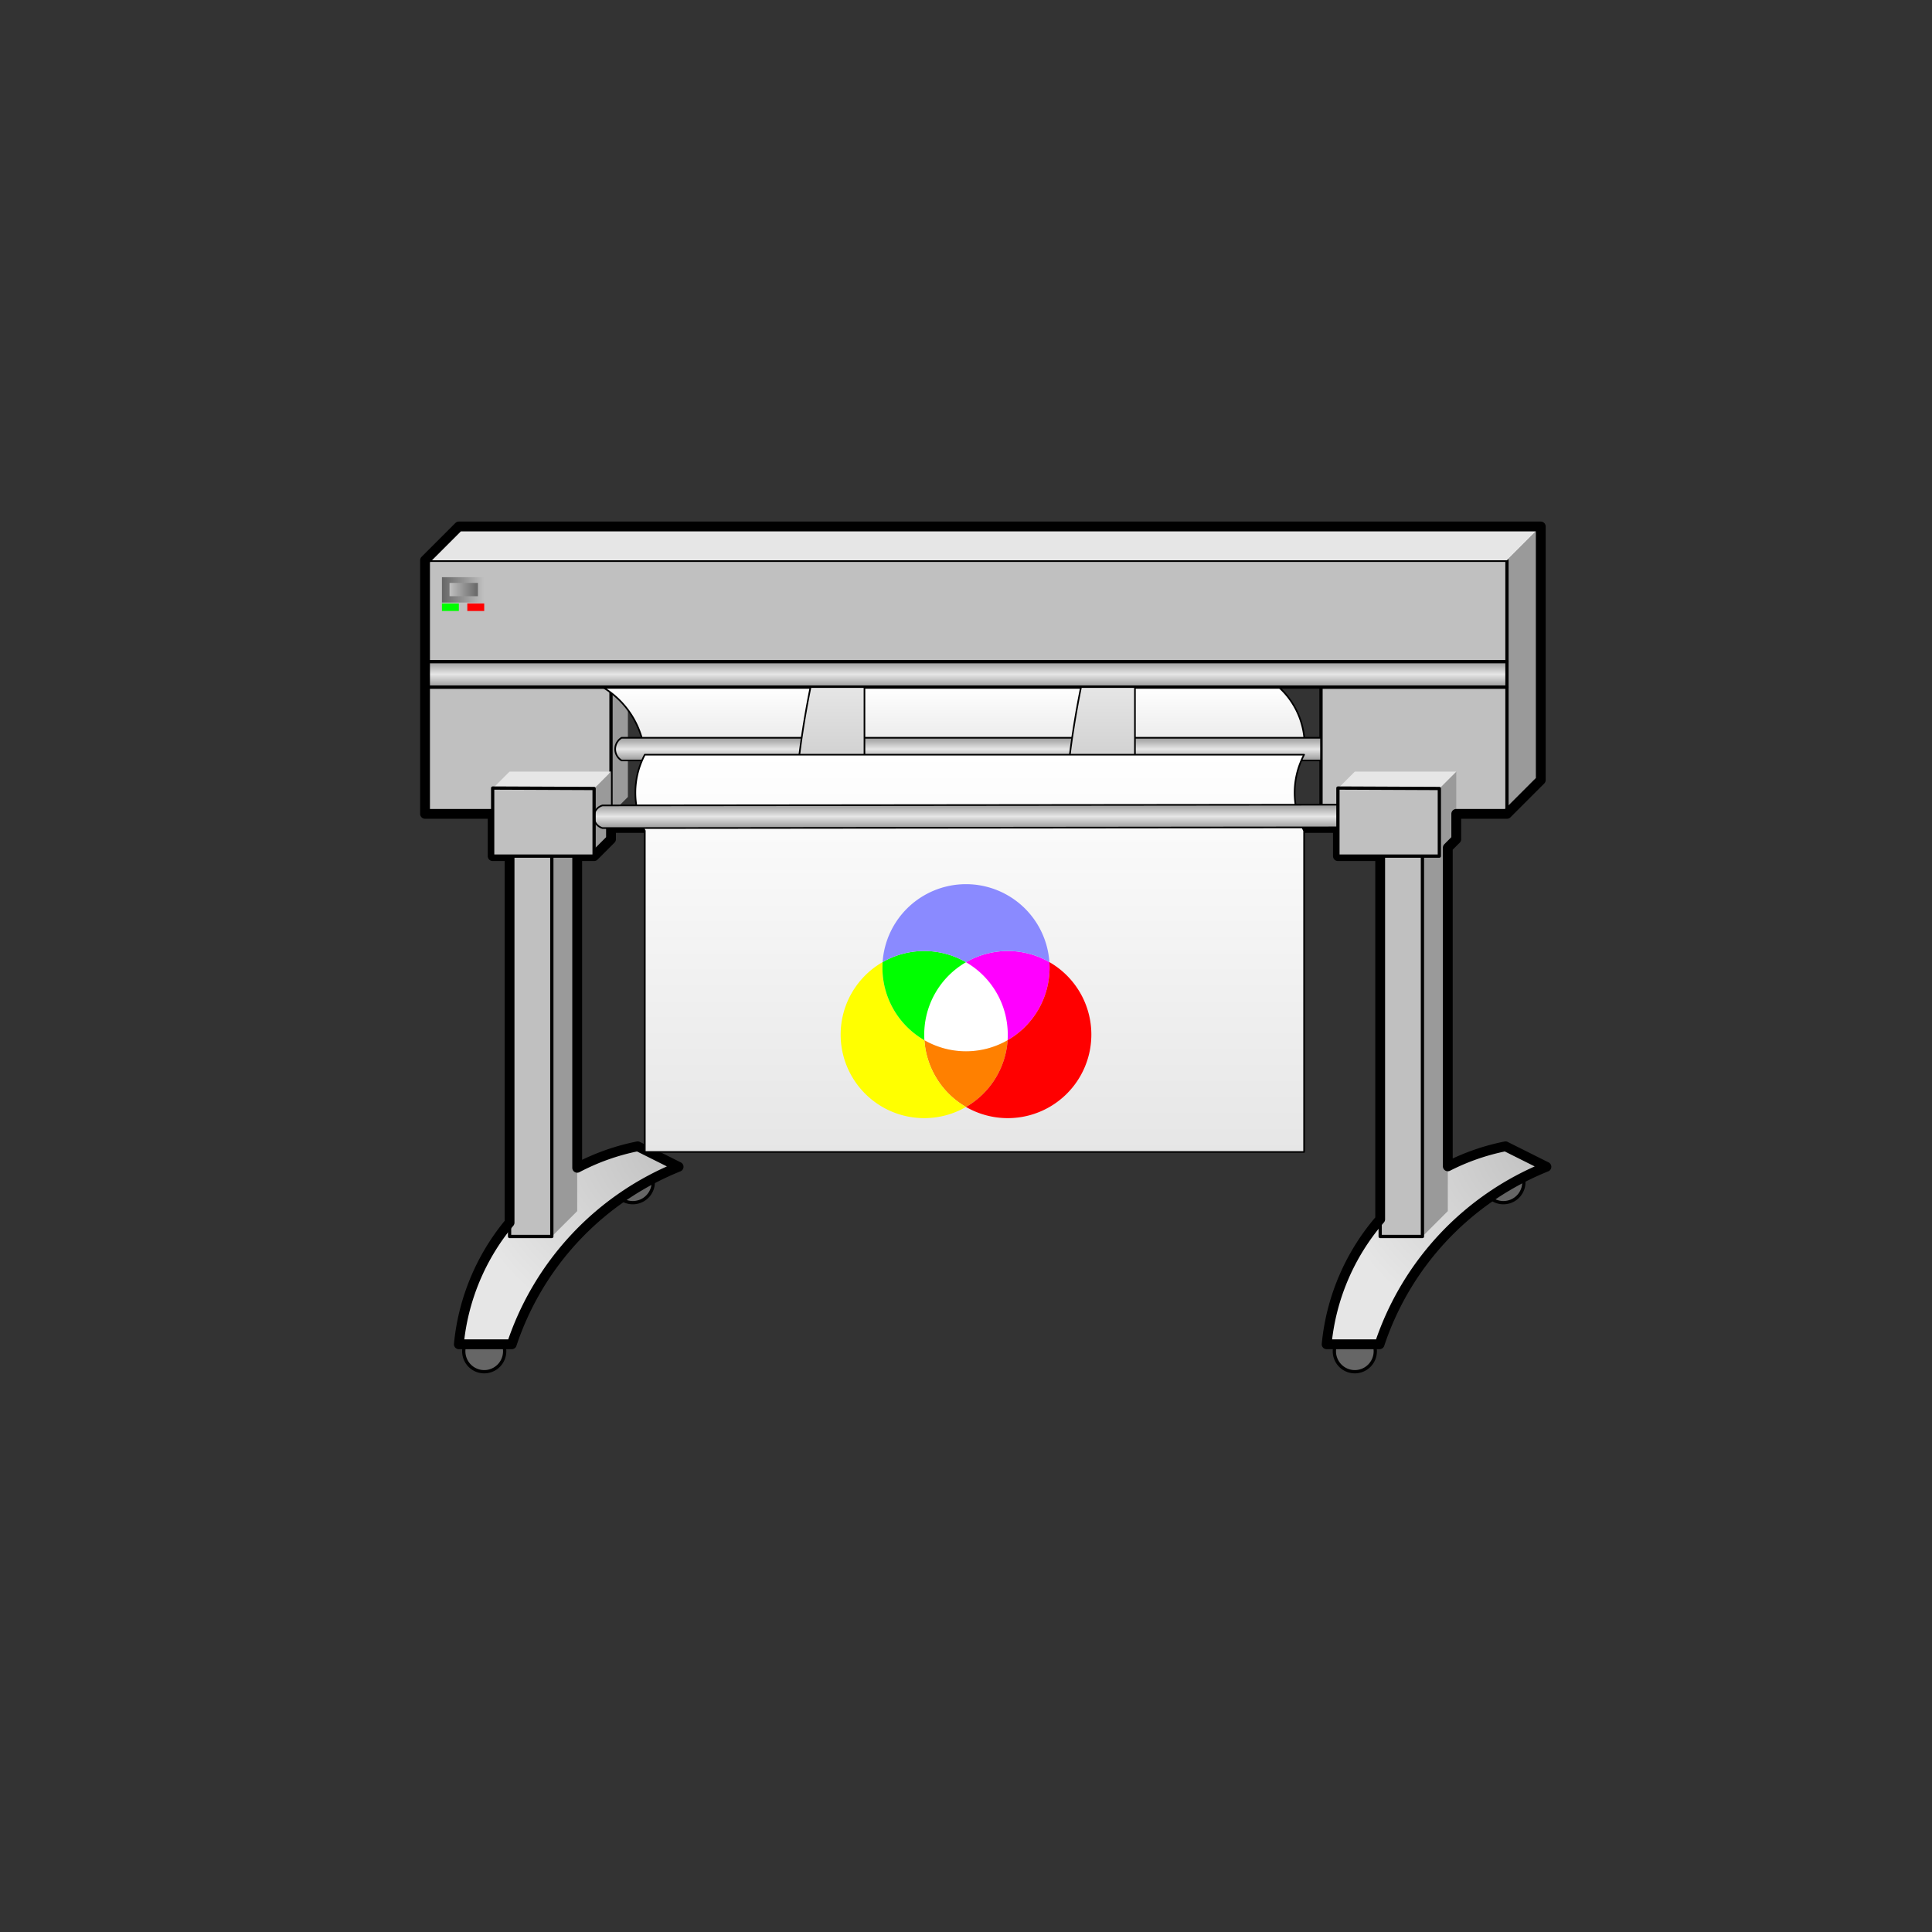 <?xml version="1.0" encoding="UTF-8" standalone="no"?>
<svg
   version="1.1"
   width="1.968"
   height="1.968"
   viewBox="0 0 141.732 141.732"
   id="svg44"
   sodipodi:docname="Plotter.svg"
   inkscape:version="1.4 (e7c3feb1, 2024-10-09)"
   xmlns:inkscape="http://www.inkscape.org/namespaces/inkscape"
   xmlns:sodipodi="http://sodipodi.sourceforge.net/DTD/sodipodi-0.dtd"
   xmlns:xlink="http://www.w3.org/1999/xlink"
   xmlns="http://www.w3.org/2000/svg"
   xmlns:svg="http://www.w3.org/2000/svg">
  <rect x="0" y="0" width="141.732" height="141.732" fill="#333333" stroke="none"/>
  <defs
     id="defs44" />
  <sodipodi:namedview
     id="namedview44"
     pagecolor="#ffffff"
     bordercolor="#000000"
     borderopacity="0.25"
     inkscape:showpageshadow="2"
     inkscape:pageopacity="0.0"
     inkscape:pagecheckerboard="0"
     inkscape:deskcolor="#d1d1d1"
     inkscape:zoom="29.874363"
     inkscape:cx="2.1255683"
     inkscape:cy="-1.6067288"
     inkscape:window-width="2560"
     inkscape:window-height="1027"
     inkscape:window-x="0"
     inkscape:window-y="25"
     inkscape:window-maximized="1"
     inkscape:current-layer="svg44" />
  <title
     id="title1"><![CDATA[Plotter]]></title>
  <g
     transform=" scale(1) "
     id="g44">
    <g
       id="Layer1141">
      <path
         d="  M34.021,99.129 A1.501,1.501 0 0,1 37.023,99.129 A1.501,1.501 0 0,1 34.021,99.129 Z M44.921,86.727 A1.501,1.501 0 1,1 47.923,86.727 A1.501,1.501 0 1,1 44.921,86.727 Z M97.889,99.129 A1.501,1.501 0 0,1 100.891,99.129 A1.501,1.501 0 0,1 97.889,99.129 Z M108.789,86.727 A1.501,1.501 0 1,1 111.791,86.727 A1.501,1.501 0 1,1 108.789,86.727 Z"
         style="stroke-width: 0.24; stroke-linecap: round; stroke-linejoin: round; fill-rule: evenodd; fill: #666666; "
         id="path1" />
      <path
         d="  M34.021,99.129 A1.501,1.501 0 0,1 37.023,99.129 A1.501,1.501 0 0,1 34.021,99.129 Z M44.921,86.727 A1.501,1.501 0 1,1 47.923,86.727 A1.501,1.501 0 1,1 44.921,86.727 Z M97.889,99.129 A1.501,1.501 0 0,1 100.891,99.129 A1.501,1.501 0 0,1 97.889,99.129 Z M108.789,86.727 A1.501,1.501 0 1,1 111.791,86.727 A1.501,1.501 0 1,1 108.789,86.727 Z"
         style="stroke-width: 0.24; stroke: #000000; stroke-dasharray: none; stroke-linecap: round; stroke-linejoin: round; fill: none; "
         id="path2" />
    </g>
    <g
       id="Layer1142">
      <defs
         id="defs3">
        <radialGradient
           id="grad299"
           cx="100%"
           cy="0%"
           r="100%">
          <stop
             offset="0%"
             stop-color="#c0c0c0"
             stop-opacity="1"
             id="stop2" />
          <stop
             offset="100%"
             stop-color="#e6e6e6"
             stop-opacity="1"
             id="stop3" />
        </radialGradient>
      </defs>
      <path
         d="  M33.661,98.617 A16.405,16.405 155.493 0,1 46.781,84.094 L49.783,85.596 A21.271,21.271 155.318 0,0 37.544,98.617 L33.661,98.617 Z"
         style="stroke-width: 0.24; stroke-linecap: round; stroke-linejoin: round; fill-rule: evenodd; fill: url(#grad299); "
         id="path3" />
      <path
         d="  M33.661,98.617 A16.405,16.405 155.493 0,1 46.781,84.094 L49.783,85.596 A21.271,21.271 155.318 0,0 37.544,98.617 L33.661,98.617 Z"
         style="stroke-width: 0.24; stroke: #000000; stroke-dasharray: none; stroke-linecap: round; stroke-linejoin: round; fill: none; "
         id="path4" />
    </g>
    <g
       id="Layer1143">
      <defs
         id="defs5">
        <radialGradient
           id="grad300"
           cx="100%"
           cy="0%"
           r="100%">
          <stop
             offset="0%"
             stop-color="#c0c0c0"
             stop-opacity="1"
             id="stop4" />
          <stop
             offset="100%"
             stop-color="#e6e6e6"
             stop-opacity="1"
             id="stop5" />
        </radialGradient>
      </defs>
      <path
         d="  M97.323,98.617 A16.405,16.405 155.493 0,1 110.443,84.094 L113.445,85.596 A21.271,21.271 155.318 0,0 101.206,98.617 L97.323,98.617 Z"
         style="stroke-width: 0.24; stroke-linecap: round; stroke-linejoin: round; fill-rule: evenodd; fill: url(#grad300); "
         id="path5" />
      <path
         d="  M97.323,98.617 A16.405,16.405 155.493 0,1 110.443,84.094 L113.445,85.596 A21.271,21.271 155.318 0,0 101.206,98.617 L97.323,98.617 Z"
         style="stroke-width: 0.24; stroke: #000000; stroke-dasharray: none; stroke-linecap: round; stroke-linejoin: round; fill: none; "
         id="path6" />
    </g>
    <path
       d="  M40.482,90.709 L42.343,88.848 L42.343,60.945 L40.482,62.805 L40.482,90.709 Z M104.35,90.709 L106.211,88.848 L106.211,60.945 L104.35,62.805 L104.35,90.709 Z M113.031,38.622 L113.031,57.224 L110.551,59.705 L110.551,41.102 L113.031,38.622 Z M44.823,59.705 L46.063,58.465 L46.063,49.163 L44.823,50.404 L44.823,59.705 Z"
       style="fill-rule: evenodd; fill: #9a9a9a; "
       id="path7" />
    <g
       id="Layer1144">
      <path
         d="  M37.382,61.565 L37.382,90.709 L40.482,90.709 L40.482,61.565 L37.382,61.565 Z M101.25,61.565 L101.25,90.709 L104.35,90.709 L104.35,61.565 L101.25,61.565 Z M96.909,59.705 L110.551,59.705 L110.551,50.404 L96.909,50.404 L96.909,59.705 Z M31.181,59.705 L44.823,59.705 L44.823,50.404 L31.181,50.404 L31.181,59.705 Z M31.181,48.543 L110.551,48.543 L110.551,41.102 L31.181,41.102 L31.181,48.543 Z"
         style="stroke-width: 0.24; stroke-linecap: round; stroke-linejoin: round; fill-rule: evenodd; fill: #c0c0c0; "
         id="path8" />
      <path
         d="  M37.382,61.565 L37.382,90.709 L40.482,90.709 L40.482,61.565 L37.382,61.565 Z M101.25,61.565 L101.25,90.709 L104.35,90.709 L104.35,61.565 L101.25,61.565 Z M96.909,59.705 L110.551,59.705 L110.551,50.404 L96.909,50.404 L96.909,59.705 Z M31.181,59.705 L44.823,59.705 L44.823,50.404 L31.181,50.404 L31.181,59.705 Z M31.181,48.543 L110.551,48.543 L110.551,41.102 L31.181,41.102 L31.181,48.543 Z"
         style="stroke-width: 0.24; stroke: #000000; stroke-dasharray: none; stroke-linecap: round; stroke-linejoin: round; fill: none; "
         id="path9" />
    </g>
    <path
       d="  M43.583,57.844 L43.583,62.805 L44.823,61.565 L44.823,56.604 L43.583,57.844 Z M105.591,57.844 L105.591,62.805 L106.831,61.565 L106.831,56.604 L105.591,57.844 Z"
       style="fill-rule: evenodd; fill: #9a9a9a; "
       id="path10" />
    <defs
       id="defs11">
      <linearGradient
         id="grad301">
        <stop
           offset="0%"
           stop-color="#c0c0c0"
           stop-opacity="1"
           id="stop10" />
        <stop
           offset="100%"
           stop-color="#666666"
           stop-opacity="1"
           id="stop11" />
      </linearGradient>
      <linearGradient
         xlink:href="#grad301"
         id="grad302"
         x1="0"
         y1="0"
         x2="0"
         y2="1"
         gradientTransform="rotate(90 .5 .5)"
         gradientUnits="objectBoundingBox" />
    </defs>
    <path
       d="  M32.421,44.203 L35.522,44.203 L35.522,42.343 L32.421,42.343 L32.421,44.203 Z"
       style="fill-rule: evenodd; fill: url(#grad302); "
       id="path11" />
    <defs
       id="defs13">
      <linearGradient
         id="grad303">
        <stop
           offset="0%"
           stop-color="#c0c0c0"
           stop-opacity="1"
           id="stop12" />
        <stop
           offset="100%"
           stop-color="#666666"
           stop-opacity="1"
           id="stop13" />
      </linearGradient>
    </defs>
    <path
       d="  M32.978,43.738 L35.057,43.738 L35.057,42.763 L32.978,42.763 L32.978,43.738 Z"
       style="fill-rule: evenodd; fill: url(#grad303); "
       id="path13" />
    <g
       id="Layer1145">
      <defs
         id="defs15">
        <linearGradient
           id="grad304">
          <stop
             offset="0%"
             stop-color="#ffffff"
             stop-opacity="1"
             id="stop14" />
          <stop
             offset="100%"
             stop-color="#e6e6e6"
             stop-opacity="1"
             id="stop15" />
        </linearGradient>
        <linearGradient
           xlink:href="#grad304"
           id="grad305"
           x1="0"
           y1="0"
           x2="0"
           y2="1"
           gradientTransform="rotate(-0 .5 .5)"
           gradientUnits="objectBoundingBox" />
      </defs>
      <path
         d="  M44.203,50.404 A6.367,6.367 0 0,1 47.303,55.364 L95.669,55.364 A5.766,5.766 0 0,0 93.809,50.404 L44.203,50.404 Z"
         style="stroke-width: 0.12; stroke-linecap: round; stroke-linejoin: round; fill-rule: evenodd; fill: url(#grad305); "
         id="path15" />
      <path
         d="  M44.203,50.404 A6.367,6.367 0 0,1 47.303,55.364 L95.669,55.364 A5.766,5.766 0 0,0 93.809,50.404 L44.203,50.404 Z"
         style="stroke-width: 0.12; stroke: #000000; stroke-dasharray: none; stroke-linecap: round; stroke-linejoin: round; fill: none; "
         id="path16" />
    </g>
    <path
       d="  M32.421,44.823 L33.661,44.823 L33.661,44.268 L32.421,44.268 L32.421,44.823 Z"
       style="fill-rule: evenodd; fill: #00ff00; "
       id="path17" />
    <path
       d="  M34.282,44.823 L35.522,44.823 L35.522,44.268 L34.282,44.268 L34.282,44.823 Z"
       style="fill-rule: evenodd; fill: #ff0000; "
       id="path18" />
    <g
       id="Layer1146">
      <defs
         id="defs20">
        <linearGradient
           id="grad306">
          <stop
             offset="0%"
             stop-color="#9a9a9a"
             stop-opacity="1"
             id="stop18" />
          <stop
             offset="50%"
             stop-color="#e6e6e6"
             stop-opacity="1"
             id="stop19" />
          <stop
             offset="100%"
             stop-color="#9a9a9a"
             stop-opacity="1"
             id="stop20" />
        </linearGradient>
        <linearGradient
           xlink:href="#grad306"
           id="grad307"
           x1="0"
           y1="0"
           x2="0"
           y2="1"
           gradientTransform="rotate(-0 .5 .5)"
           gradientUnits="objectBoundingBox" />
      </defs>
      <path
         d="  M31.181,50.404 L110.551,50.404 L110.551,48.543 L31.181,48.543 L31.181,50.404 Z"
         style="stroke-width: 0.24; stroke-linecap: round; stroke-linejoin: round; fill-rule: evenodd; fill: url(#grad307); "
         id="path20" />
      <path
         d="  M31.181,50.404 L110.551,50.404 L110.551,48.543 L31.181,48.543 L31.181,50.404 Z"
         style="stroke-width: 0.24; stroke: #000000; stroke-dasharray: none; stroke-linecap: round; stroke-linejoin: round; fill: none; "
         id="path21" />
    </g>
    <g
       id="Layer1147">
      <defs
         id="defs23">
        <linearGradient
           id="grad308">
          <stop
             offset="0%"
             stop-color="#9a9a9a"
             stop-opacity="1"
             id="stop21" />
          <stop
             offset="50%"
             stop-color="#e6e6e6"
             stop-opacity="1"
             id="stop22" />
          <stop
             offset="100%"
             stop-color="#9a9a9a"
             stop-opacity="1"
             id="stop23" />
        </linearGradient>
        <linearGradient
           xlink:href="#grad308"
           id="grad309"
           x1="0"
           y1="0"
           x2="0"
           y2="1"
           gradientTransform="rotate(-0 .5 .5)"
           gradientUnits="objectBoundingBox" />
      </defs>
      <path
         d="  M45.598,55.788 A0.975,0.975 0 0,1 45.598,54.124 L96.909,54.124 L96.909,55.788 L45.598,55.788 Z"
         style="stroke-width: 0.12; stroke-linecap: round; stroke-linejoin: round; fill-rule: evenodd; fill: url(#grad309); "
         id="path23" />
      <path
         d="  M45.598,55.788 A0.975,0.975 0 0,1 45.598,54.124 L96.909,54.124 L96.909,55.788 L45.598,55.788 Z"
         style="stroke-width: 0.12; stroke: #000000; stroke-dasharray: none; stroke-linecap: round; stroke-linejoin: round; fill: none; "
         id="path24" />
    </g>
    <path
       d="  M36.142,57.844 L37.382,56.604 L44.823,56.604 L43.583,57.844 L36.142,57.844 Z M98.15,57.844 L99.39,56.604 L106.831,56.604 L105.591,57.844 L98.15,57.844 Z M31.181,41.102 L33.661,38.622 L113.031,38.622 L110.551,41.102 L31.181,41.102 Z"
       style="fill-rule: evenodd; fill: #e6e6e6; "
       id="path25" />
    <path
       d="  M106.211,85.563 L106.211,62.185 L106.831,61.565 L106.831,59.705 L110.551,59.705 L113.031,57.224 L113.031,38.622 L33.661,38.622 L31.181,41.102 L31.181,59.705 L36.142,59.705 L36.142,62.805 L37.382,62.805 L37.382,89.689 A16.405,16.405 135 0,0 33.661,98.617 L37.544,98.617 A21.271,21.271 135 0,1 49.783,85.596 L46.781,84.094 A16.405,16.405 135 0,0 42.343,85.67 L42.343,62.805 L43.583,62.805 L44.823,61.565 L44.823,60.738 L98.15,60.738 L98.15,62.805 L101.25,62.805 L101.25,89.445 A16.405,16.405 135 0,0 97.323,98.617 L101.206,98.617 A21.271,21.271 135 0,1 113.445,85.596 L110.443,84.094 A16.405,16.405 135 0,0 106.211,85.563 Z"
       style="stroke-width: 0.72; stroke: #000000; stroke-dasharray: none; stroke-linecap: round; stroke-linejoin: round; fill: none; "
       id="path26" />
    <g
       id="Layer1148">
      <defs
         id="defs27">
        <linearGradient
           id="grad310">
          <stop
             offset="0%"
             stop-color="#e6e6e6"
             stop-opacity="1"
             id="stop26" />
          <stop
             offset="100%"
             stop-color="#c0c0c0"
             stop-opacity="1"
             id="stop27" />
        </linearGradient>
        <linearGradient
           xlink:href="#grad310"
           id="grad311"
           x1="0"
           y1="0"
           x2="0"
           y2="1"
           gradientTransform="rotate(-0 .5 .5)"
           gradientUnits="objectBoundingBox" />
      </defs>
      <path
         d="  M59.462,50.404 A58.121,62.75 0 0,0 58.473,56.809 A2.48,2.678 0 1,0 63.417,56.809 L63.417,50.404 L59.462,50.404 Z M79.304,50.404 A58.121,62.75 0 0,0 78.315,56.809 A2.48,2.678 0 1,0 83.26,56.809 L83.26,50.404 L79.304,50.404 Z"
         style="stroke-width: 0.12; stroke-linecap: round; stroke-linejoin: round; fill-rule: evenodd; fill: url(#grad311); "
         id="path27" />
      <path
         d="  M59.462,50.404 A58.121,62.75 0 0,0 58.473,56.809 A2.48,2.678 0 1,0 63.417,56.809 L63.417,50.404 L59.462,50.404 Z M79.304,50.404 A58.121,62.75 0 0,0 78.315,56.809 A2.48,2.678 0 1,0 83.26,56.809 L83.26,50.404 L79.304,50.404 Z"
         style="stroke-width: 0.12; stroke: #000000; stroke-dasharray: none; stroke-linecap: round; stroke-linejoin: round; fill: none; "
         id="path28" />
    </g>
    <g
       id="Layer1149">
      <defs
         id="defs29">
        <linearGradient
           id="grad312">
          <stop
             offset="0%"
             stop-color="#ffffff"
             stop-opacity="1"
             id="stop28" />
          <stop
             offset="100%"
             stop-color="#e6e6e6"
             stop-opacity="1"
             id="stop29" />
        </linearGradient>
        <linearGradient
           xlink:href="#grad312"
           id="grad313"
           x1="0"
           y1="0"
           x2="0"
           y2="1"
           gradientTransform="rotate(-0 .5 .5)"
           gradientUnits="objectBoundingBox" />
      </defs>
      <path
         d="  M95.669,60.945 A7.191,6.511 0 0,1 95.669,55.364 L47.303,55.364 A5.964,5.964 0 0,0 47.303,60.945 L47.303,84.508 L95.669,84.508 L95.669,60.945 Z"
         style="stroke-width: 0.12; stroke-linecap: round; stroke-linejoin: round; fill-rule: evenodd; fill: url(#grad313); "
         id="path29" />
      <path
         d="  M95.669,60.945 A7.191,6.511 0 0,1 95.669,55.364 L47.303,55.364 A5.964,5.964 0 0,0 47.303,60.945 L47.303,84.508 L95.669,84.508 L95.669,60.945 Z"
         style="stroke-width: 0.12; stroke: #000000; stroke-dasharray: none; stroke-linecap: round; stroke-linejoin: round; fill: none; "
         id="path30" />
    </g>
    <path
       d="  M73.918,76.31 A6.131,6.131 0 0,0 73.931,75.897 A6.131,6.131 0 0,0 70.866,70.588 A6.131,6.131 0 0,0 67.801,75.897 A6.131,6.131 0 0,0 67.815,76.31 A6.131,6.131 0 0,0 73.918,76.31 Z"
       style="fill-rule: evenodd; fill: #ffffff; "
       id="path31" />
    <path
       d="  M73.918,76.31 A6.131,6.131 0 0,1 67.815,76.31 A6.131,6.131 0 0,0 70.866,81.206 A6.131,6.131 0 0,0 73.918,76.31 Z"
       style="fill-rule: evenodd; fill: #ff8000; "
       id="path32" />
    <path
       d="  M64.749,70.58 A6.131,6.131 0 0,0 61.67,75.897 A6.131,6.131 0 0,0 70.866,81.206 A6.131,6.131 0 0,1 67.815,76.31 A6.131,6.131 0 0,1 64.736,70.992 A6.131,6.131 0 0,1 64.749,70.58 Z"
       style="fill-rule: evenodd; fill: #ffff00; "
       id="path33" />
    <path
       d="  M64.749,70.58 A6.131,6.131 0 0,0 64.736,70.992 A6.131,6.131 0 0,0 67.815,76.31 A6.131,6.131 0 0,1 67.801,75.897 A6.131,6.131 0 0,1 70.866,70.588 A6.131,6.131 0 0,0 64.749,70.58 Z"
       style="fill-rule: evenodd; fill: #00ff00; "
       id="path34" />
    <path
       d="  M76.983,70.58 A6.131,6.131 0 0,0 70.866,70.588 A6.131,6.131 0 0,1 73.931,75.897 A6.131,6.131 0 0,1 73.918,76.31 A6.131,6.131 0 0,0 76.997,70.992 A6.131,6.131 0 0,0 76.983,70.58 Z"
       style="fill-rule: evenodd; fill: #ff00ff; "
       id="path35" />
    <path
       d="  M76.983,70.58 A6.131,6.131 0 0,0 64.749,70.58 A6.131,6.131 0 0,1 70.866,70.588 A6.131,6.131 0 0,1 76.983,70.58 Z"
       style="fill-rule: evenodd; fill: #8a8aff; "
       id="path36" />
    <path
       d="  M76.983,70.58 A6.131,6.131 0 0,1 76.997,70.992 A6.131,6.131 0 0,1 73.918,76.31 A6.131,6.131 0 0,1 70.866,81.206 A6.131,6.131 0 0,0 80.062,75.897 A6.131,6.131 0 0,0 76.983,70.58 Z"
       style="fill-rule: evenodd; fill: #ff0000; "
       id="path37" />
    <g
       id="Layer1150">
      <defs
         id="defs39">
        <linearGradient
           id="grad314">
          <stop
             offset="0%"
             stop-color="#9a9a9a"
             stop-opacity="1"
             id="stop37" />
          <stop
             offset="50%"
             stop-color="#e6e6e6"
             stop-opacity="1"
             id="stop38" />
          <stop
             offset="100%"
             stop-color="#9a9a9a"
             stop-opacity="1"
             id="stop39" />
        </linearGradient>
        <linearGradient
           xlink:href="#grad314"
           id="grad315"
           x1="0"
           y1="0"
           x2="0"
           y2="1"
           gradientTransform="rotate(-0 .5 .5)"
           gradientUnits="objectBoundingBox" />
      </defs>
      <path
         d="  M44.203,60.749 A0.863,0.863 0 0,1 44.203,59.085 L98.15,59.032 L98.15,60.696 L44.203,60.749 Z"
         style="stroke-width: 0.12; stroke-linecap: round; stroke-linejoin: round; fill-rule: evenodd; fill: url(#grad315); "
         id="path39" />
      <path
         d="  M44.203,60.749 A0.863,0.863 0 0,1 44.203,59.085 L98.15,59.032 L98.15,60.696 L44.203,60.749 Z"
         style="stroke-width: 0.12; stroke: #000000; stroke-dasharray: none; stroke-linecap: round; stroke-linejoin: round; fill: none; "
         id="path40" />
    </g>
    <g
       id="Layer1151">
      <path
         d="  M98.15,57.812 L98.15,62.805 L105.591,62.805 L105.591,57.844 L98.15,57.812 Z"
         style="stroke-width: 0.24; stroke-linecap: round; stroke-linejoin: round; fill-rule: evenodd; fill: #c0c0c0; "
         id="path41" />
      <path
         d="  M98.15,57.812 L98.15,62.805 L105.591,62.805 L105.591,57.844 L98.15,57.812 Z"
         style="stroke-width: 0.24; stroke: #000000; stroke-dasharray: none; stroke-linecap: round; stroke-linejoin: round; fill: none; "
         id="path42" />
    </g>
    <g
       id="Layer1152">
      <path
         d="  M36.142,57.812 L36.142,62.805 L43.583,62.805 L43.583,57.844 L36.142,57.812 Z"
         style="stroke-width: 0.24; stroke-linecap: round; stroke-linejoin: round; fill-rule: evenodd; fill: #c0c0c0; "
         id="path43" />
      <path
         d="  M36.142,57.812 L36.142,62.805 L43.583,62.805 L43.583,57.844 L36.142,57.812 Z"
         style="stroke-width: 0.24; stroke: #000000; stroke-dasharray: none; stroke-linecap: round; stroke-linejoin: round; fill: none; "
         id="path44" />
    </g>
    <!--converted by libvisio2svg-->
  </g>
</svg>
